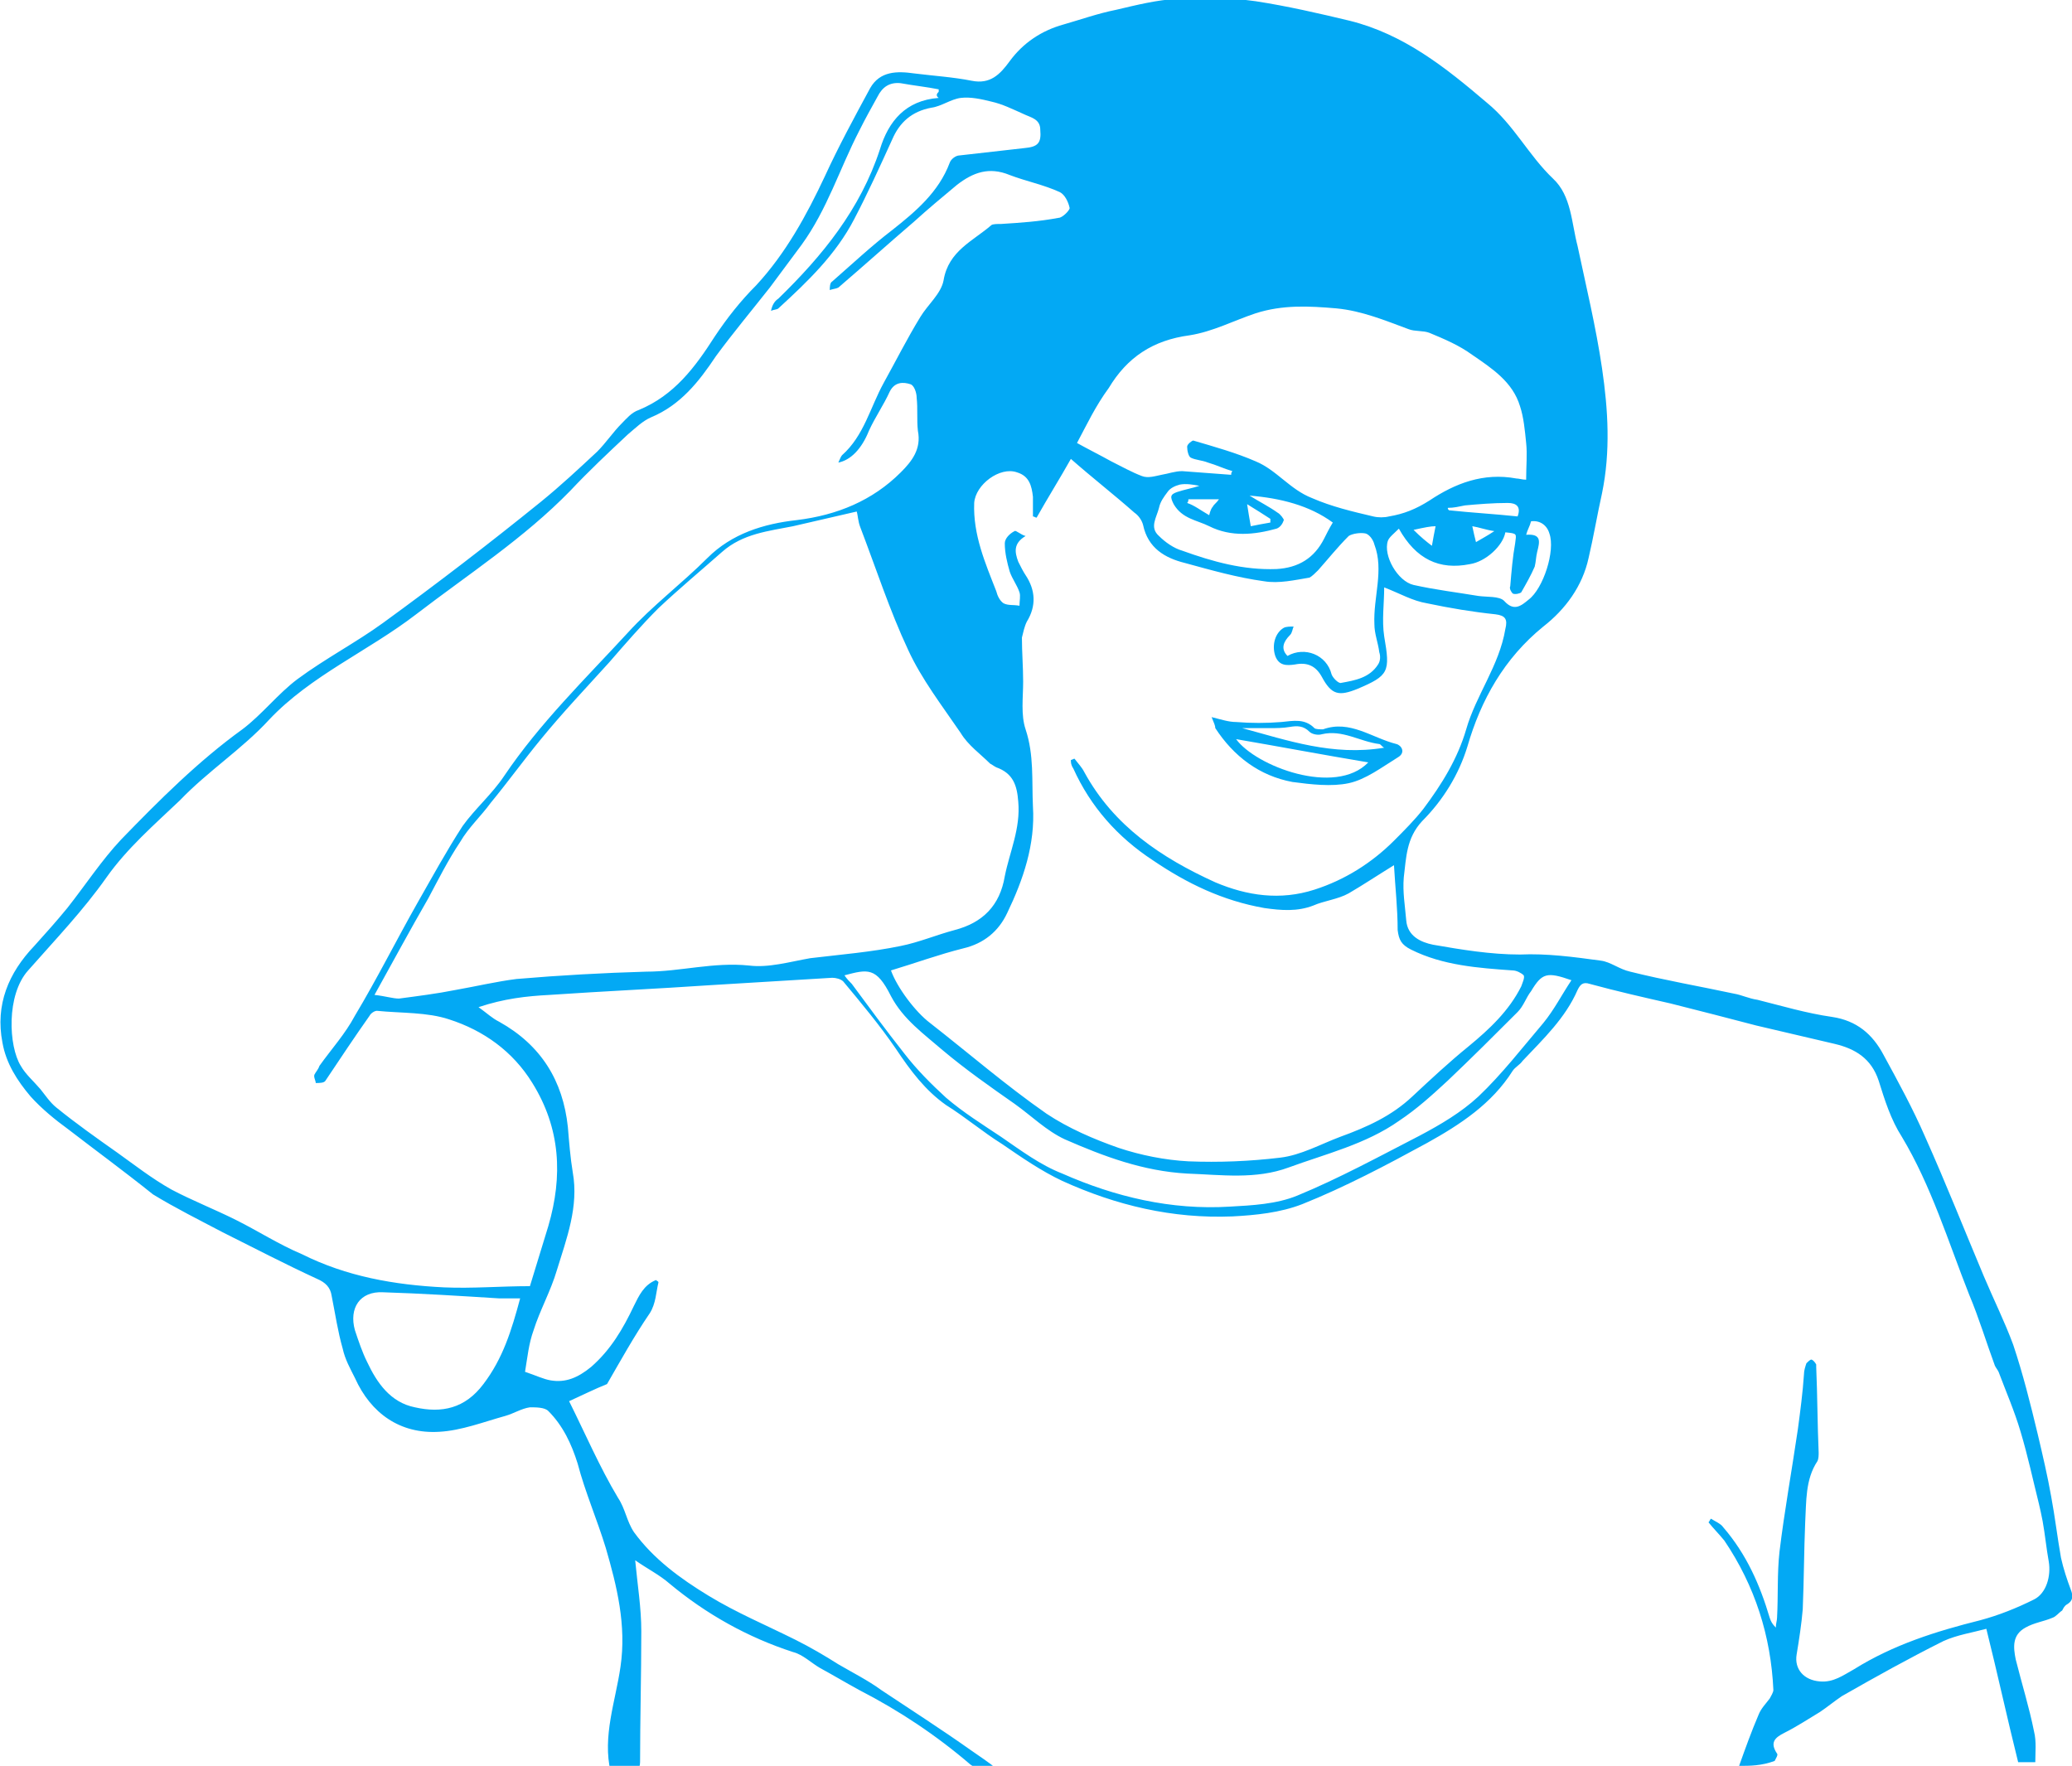<?xml version="1.0" encoding="utf-8"?>
<!-- Generator: Adobe Illustrator 19.1.0, SVG Export Plug-In . SVG Version: 6.00 Build 0)  -->
<svg version="1.1" id="Layer_1" xmlns="http://www.w3.org/2000/svg" xmlns:xlink="http://www.w3.org/1999/xlink" x="0px" y="0px"
	 viewBox="0 0 169.3 144.3" style="enable-background:new 0 0 169.3 144.3;" xml:space="preserve">
<style type="text/css">
	.st0{fill:#03A9F4;}
</style>
<g id="dandruff-boy">
	<path class="st0" d="M142.1,144.3c0.5-1.4,1-2.8,1.6-4.2c0.2-0.5,0.6-0.9,0.9-1.3c0.1-0.2,0.3-0.5,0.3-0.7c-0.2-4.4-1.5-8.5-4-12.2
		c-0.4-0.5-0.9-1-1.3-1.5c0.1-0.1,0.1-0.2,0.2-0.3c0.3,0.2,0.8,0.4,1,0.7c1.9,2.2,3,4.7,3.8,7.4c0.1,0.3,0.2,0.5,0.5,0.8
		c0-0.3,0.1-0.6,0.1-0.8c0.1-1.8,0-3.6,0.2-5.4c0.4-3.3,1-6.6,1.5-10c0.2-1.5,0.4-3,0.5-4.5c0-0.3,0.1-0.6,0.2-0.9
		c0.1-0.1,0.3-0.3,0.4-0.3c0.1,0,0.3,0.2,0.4,0.4c0,0,0,0.1,0,0.2c0.1,2.3,0.1,4.7,0.2,7c0,0.2,0,0.5-0.1,0.7c-1,1.5-0.9,3.3-1,5
		c-0.1,2.4-0.1,4.7-0.2,7.1c-0.1,1.2-0.3,2.5-0.5,3.7c-0.2,1.2,0.6,2.1,1.9,2.2c1.1,0.1,1.9-0.5,2.8-1c3.2-2,6.7-3.1,10.3-4
		c1.5-0.4,3-1,4.4-1.7c1-0.5,1.4-1.9,1.2-3.1c-0.2-1.1-0.3-2.2-0.5-3.3c-0.1-0.5-0.2-1-0.3-1.4c-0.5-2-0.9-3.9-1.5-5.9
		c-0.5-1.7-1.2-3.3-1.8-4.9c-0.1-0.2-0.2-0.3-0.3-0.5c-0.7-1.9-1.3-3.9-2.1-5.8c-1.7-4.3-3.1-8.9-5.5-12.9c-0.9-1.4-1.4-3-1.9-4.6
		c-0.6-1.8-1.9-2.6-3.6-3c-2.1-0.5-4.3-1-6.4-1.5c-2.3-0.6-4.6-1.2-7-1.8c-2.2-0.5-4.4-1-6.6-1.6c-0.6-0.2-0.8,0.1-1,0.5
		c-1,2.3-2.8,4-4.5,5.8c-0.2,0.3-0.6,0.5-0.8,0.8c-1.7,2.7-4.3,4.4-7,5.9c-3.3,1.8-6.7,3.6-10.2,5c-1.8,0.7-3.8,0.9-5.7,1
		c-4.9,0.2-9.5-0.9-13.9-2.9c-1.7-0.8-3.3-1.9-4.9-3c-1.6-1-3-2.2-4.6-3.2c-1.7-1.2-2.9-2.8-4.1-4.6c-1.3-1.9-2.8-3.7-4.3-5.5
		c-0.2-0.2-0.6-0.3-0.9-0.3c-3.3,0.2-6.6,0.4-9.9,0.6c-4.4,0.3-8.8,0.5-13.2,0.8c-1.9,0.1-3.7,0.3-5.8,1c0.7,0.5,1.1,0.9,1.7,1.2
		c3.4,1.9,5.2,4.8,5.6,8.6c0.1,1.2,0.2,2.5,0.4,3.7c0.5,2.8-0.5,5.4-1.3,8c-0.5,1.7-1.4,3.3-1.9,4.9c-0.4,1.1-0.5,2.2-0.7,3.4
		c0.9,0.3,1.5,0.6,2.1,0.7c1.2,0.2,2.2-0.2,3.3-1.1c1.6-1.4,2.6-3.1,3.5-5c0.4-0.8,0.8-1.7,1.8-2.1c0.1,0.1,0.2,0.1,0.2,0.2
		c-0.2,0.8-0.2,1.7-0.7,2.5c-1.3,1.9-2.4,3.9-3.5,5.8c-1,0.4-2,0.9-3.1,1.4c1.3,2.6,2.5,5.4,4,7.9c0.6,0.9,0.7,1.9,1.3,2.8
		c1.6,2.2,3.8,3.8,6.1,5.2c2.3,1.4,4.7,2.4,7.1,3.6c1.2,0.6,2.4,1.3,3.5,2c1.2,0.7,2.4,1.3,3.5,2.1c2.4,1.6,4.9,3.2,7.3,4.9
		c0.7,0.5,1.5,1,2.2,1.6c-0.6,0-1.2,0-1.8,0c-0.1-0.1-0.2-0.3-0.4-0.4c-2.8-2.4-5.8-4.4-9.1-6.1c-1.1-0.6-2.1-1.2-3.2-1.8
		c-0.7-0.4-1.4-1.1-2.2-1.3c-3.7-1.2-7.1-3.1-10.1-5.6c-0.8-0.7-1.8-1.2-2.8-1.9c0.2,2.1,0.5,3.9,0.5,5.8c0,3.6-0.1,7.2-0.1,10.7
		c0,0.3-0.1,0.5-0.2,0.8c-0.7,0-1.5,0-2.2,0c-0.7-2.9,0.4-5.8,0.8-8.6c0.5-3.4-0.3-6.6-1.2-9.7c-0.7-2.3-1.7-4.6-2.3-6.9
		c-0.5-1.6-1.2-3.1-2.4-4.3c-0.3-0.3-1-0.3-1.5-0.3c-0.7,0.1-1.3,0.5-2,0.7c-1.8,0.5-3.6,1.2-5.4,1.3c-3.2,0.2-5.6-1.5-6.9-4.4
		c-0.4-0.8-0.8-1.5-1-2.4c-0.4-1.4-0.6-2.8-0.9-4.3c-0.1-0.7-0.5-1.1-1.2-1.4c-2.6-1.2-5.1-2.5-7.7-3.8c-1.9-1-3.9-2-5.7-3.1
		C10,95.6,7.8,94,5.6,92.3c-1.1-0.8-2.2-1.7-3.1-2.7c-1.1-1.3-2-2.7-2.3-4.4c-0.6-3.1,0.5-5.7,2.6-7.9c0.9-1,1.8-2,2.7-3.1
		c1.5-1.9,2.8-3.9,4.4-5.6c3.1-3.2,6.3-6.4,9.9-9c1.6-1.2,2.9-2.9,4.5-4.1c2.3-1.7,4.8-3,7-4.6c4.4-3.2,8.7-6.5,12.9-9.9
		c1.6-1.3,3.1-2.7,4.6-4.1c0.7-0.7,1.3-1.6,2-2.3c0.4-0.4,0.8-0.9,1.4-1.1c2.9-1.2,4.6-3.5,6.2-6c1-1.5,2.1-2.9,3.4-4.2
		c2.4-2.6,4.1-5.7,5.6-8.9c1.1-2.4,2.4-4.8,3.7-7.2c0.8-1.4,2.2-1.4,3.6-1.2c1.6,0.2,3.2,0.3,4.7,0.6c1.5,0.3,2.3-0.5,3.1-1.6
		c1.1-1.5,2.6-2.5,4.4-3c1.4-0.4,2.8-0.9,4.3-1.2c1.7-0.4,3.3-0.8,5-0.9c2.1-0.1,4.3-0.1,6.4,0.2c2.6,0.4,5.2,1,7.7,1.6
		c4.4,1.1,7.8,3.8,11.2,6.7c2.2,1.8,3.4,4.3,5.4,6.2c1.5,1.4,1.5,3.6,2,5.5c0.7,3.3,1.5,6.6,2,10c0.5,3.4,0.7,6.8,0,10.2
		c-0.4,1.8-0.7,3.6-1.1,5.3c-0.5,2.3-1.9,4.2-3.7,5.6c-3.2,2.6-5.1,6-6.2,9.8c-0.7,2.3-2,4.4-3.7,6.1c-1.3,1.4-1.3,3-1.5,4.6
		c-0.1,1.2,0.1,2.3,0.2,3.5c0.1,1.3,1.2,1.8,2.2,2c2.3,0.4,4.7,0.8,7.1,0.8c2.2-0.1,4.4,0.2,6.6,0.5c0.8,0.1,1.5,0.7,2.4,0.9
		c2.8,0.7,5.7,1.2,8.5,1.8c0.6,0.1,1.2,0.4,1.9,0.5c2,0.5,4,1.1,6.1,1.4c2,0.3,3.3,1.4,4.2,3.1c1.2,2.2,2.4,4.4,3.4,6.7
		c1.7,3.8,3.2,7.6,4.8,11.4c0.8,1.9,1.7,3.7,2.4,5.6c0.8,2.4,1.4,4.8,2,7.3c0.4,1.7,0.8,3.4,1.1,5.1c0.3,1.6,0.5,3.3,0.8,5
		c0.2,0.9,0.5,1.8,0.8,2.6c0.2,0.5,0.2,0.9-0.3,1.2c-0.2,0.1-0.3,0.3-0.4,0.5c-0.3,0.2-0.5,0.5-0.8,0.6c-0.7,0.3-1.5,0.4-2.2,0.8
		c-1.1,0.6-1,1.6-0.8,2.6c0.5,2,1.1,3.9,1.5,5.9c0.2,0.8,0.1,1.7,0.1,2.5c-0.5,0-0.9,0-1.4,0c-0.9-3.6-1.7-7.3-2.6-10.9
		c-1.1,0.3-2.4,0.5-3.5,1c-2.8,1.4-5.5,2.9-8.3,4.5c-0.6,0.4-1.2,0.9-1.8,1.3c-1,0.6-1.9,1.2-2.9,1.7c-0.8,0.4-1.2,0.8-0.6,1.7
		c0.1,0.1-0.1,0.4-0.2,0.6C143.9,144.3,143,144.3,142.1,144.3z M76.7,7.5c0-0.1,0-0.2,0-0.2c-1-0.2-2-0.3-3.1-0.5
		c-0.9-0.1-1.5,0.3-1.9,1.1c-0.5,0.9-1,1.8-1.5,2.8c-1.6,3.1-2.6,6.4-4.7,9.3c-0.9,1.2-1.7,2.3-2.6,3.5c-1.5,1.9-3,3.7-4.4,5.6
		c-1.4,2.1-2.9,4-5.3,5c-0.7,0.3-1.3,0.9-1.9,1.4c-1.6,1.5-3.2,3-4.7,4.6C42.8,44,38.3,46.9,34,50.2c-3.9,3-8.6,5-12,8.6
		c-2.2,2.4-5,4.2-7.3,6.6c-2.1,2-4.3,3.9-6,6.3c-1.9,2.7-4.2,5.1-6.4,7.6c-1.8,2-1.6,6.2-0.6,7.8c0.4,0.7,1,1.2,1.6,1.9
		c0.4,0.5,0.8,1.1,1.3,1.5c1.6,1.3,3.3,2.5,5,3.7c1.4,1,2.8,2.1,4.4,3c1.7,0.9,3.5,1.6,5.3,2.5c1.8,0.9,3.5,2,5.4,2.8
		c3.6,1.8,7.5,2.5,11.6,2.7c2.3,0.1,4.6-0.1,7-0.1c0.5-1.6,1-3.3,1.5-4.9c1.2-4.1,1-8-1.3-11.7c-1.6-2.6-4-4.3-6.8-5.2
		c-1.8-0.6-3.9-0.5-5.9-0.7c-0.2,0-0.5,0.2-0.6,0.4c-1.2,1.7-2.4,3.5-3.6,5.3c-0.1,0.2-0.5,0.2-0.8,0.2c0-0.2-0.2-0.5-0.1-0.7
		c0.1-0.2,0.3-0.4,0.4-0.7c1-1.4,2.1-2.6,2.9-4.1c1.8-3,3.4-6.2,5.1-9.2c1.2-2.1,2.4-4.3,3.7-6.3c1-1.4,2.4-2.6,3.4-4.1
		c2.9-4.3,6.6-7.9,10.1-11.7c2-2.2,4.4-4,6.5-6.1c2-2,4.6-2.8,7.3-3.1c3.3-0.4,6.2-1.6,8.5-3.9c0.9-0.9,1.7-1.9,1.4-3.4
		c-0.1-0.9,0-1.8-0.1-2.7c0-0.4-0.2-1-0.5-1.1c-0.6-0.2-1.3-0.2-1.7,0.6c-0.5,1.1-1.2,2.1-1.7,3.2c-0.6,1.5-1.5,2.4-2.5,2.6
		c0.1-0.2,0.2-0.5,0.3-0.6c1.8-1.6,2.3-3.9,3.4-5.9c1-1.8,1.9-3.6,3-5.4c0.6-1,1.7-1.9,1.9-3c0.4-2.4,2.4-3.2,3.9-4.5
		c0.1-0.1,0.5-0.1,0.8-0.1c1.6-0.1,3.1-0.2,4.7-0.5c0.3,0,0.9-0.6,0.9-0.8c-0.1-0.5-0.4-1.1-0.8-1.3c-1.3-0.6-2.8-0.9-4.1-1.4
		c-1.7-0.7-3-0.2-4.3,0.8c-1.2,1-2.4,2-3.5,3c-2.1,1.8-4.1,3.6-6.2,5.4c-0.2,0.1-0.4,0.1-0.7,0.2c0-0.2,0-0.6,0.2-0.7
		c1.6-1.4,3.2-2.9,4.9-4.2c1.9-1.5,3.8-3.1,4.7-5.5c0.1-0.3,0.5-0.6,0.8-0.6c1.8-0.2,3.5-0.4,5.3-0.6c1.1-0.1,1.4-0.4,1.3-1.5
		c0-0.9-0.8-1-1.4-1.3c-0.9-0.4-1.7-0.8-2.6-1c-0.8-0.2-1.7-0.4-2.5-0.3c-0.8,0.1-1.6,0.7-2.4,0.8c-1.6,0.3-2.6,1.2-3.2,2.6
		c-1,2.2-2,4.4-3.1,6.5c-1.5,2.9-3.8,5.1-6.2,7.3c-0.1,0.1-0.4,0.1-0.6,0.2c0.1-0.5,0.3-0.8,0.6-1c3.6-3.5,6.7-7.3,8.3-12.2
		c0.7-2.3,2.1-4,4.8-4.2C76.4,7.8,76.6,7.6,76.7,7.5z M87.5,62.1c0.1,0,0.2-0.1,0.3-0.1c0.3,0.4,0.6,0.7,0.8,1.1
		c2.4,4.4,6.3,7,10.7,9c2.6,1.1,5.3,1.5,8.1,0.6c2.5-0.8,4.7-2.2,6.5-4c0.8-0.8,1.7-1.7,2.4-2.6c1.5-2,2.8-4.1,3.5-6.5
		c0.8-2.8,2.7-5.2,3.2-8.2c0.2-0.8,0-1.1-0.8-1.2c-1.9-0.2-3.7-0.5-5.6-0.9c-1.2-0.2-2.2-0.8-3.5-1.3c0,1.3-0.2,2.7,0,4
		c0.5,2.9,0.4,3.2-2.2,4.3c-1.5,0.6-2.1,0.5-2.9-1c-0.5-0.9-1.2-1.2-2.2-1c-0.7,0.1-1.3,0.1-1.6-0.7c-0.3-0.9,0-1.9,0.7-2.3
		c0.2-0.1,0.5-0.1,0.8-0.1c-0.1,0.2-0.1,0.5-0.3,0.7c-0.5,0.5-0.8,1.1-0.2,1.7c1.4-0.8,3.2-0.1,3.6,1.5c0.1,0.3,0.6,0.8,0.8,0.7
		c1.1-0.2,2.3-0.4,3-1.5c0.2-0.3,0.2-0.7,0.1-1c-0.1-0.8-0.4-1.5-0.4-2.3c-0.1-2.2,0.8-4.4,0-6.5c-0.1-0.4-0.4-0.8-0.7-0.9
		c-0.4-0.1-1.1,0-1.4,0.2c-0.9,0.9-1.7,1.9-2.5,2.8c-0.2,0.2-0.5,0.5-0.7,0.6c-1.2,0.2-2.5,0.5-3.7,0.3c-2.2-0.3-4.3-0.9-6.5-1.5
		c-1.6-0.4-3-1.2-3.4-3.1c-0.1-0.4-0.4-0.8-0.7-1c-1.7-1.5-3.5-2.9-5.2-4.4c-0.9,1.6-1.9,3.2-2.8,4.8c-0.1,0-0.2-0.1-0.3-0.1
		c0-0.5,0-1.1,0-1.6c-0.1-0.9-0.3-1.7-1.3-2c-1.4-0.5-3.4,1-3.5,2.5c-0.1,2.6,0.9,4.9,1.8,7.2c0.1,0.4,0.3,0.8,0.6,1
		c0.4,0.2,0.8,0.1,1.3,0.2c0-0.4,0.1-0.8,0-1.1c-0.2-0.6-0.6-1.1-0.8-1.7c-0.2-0.7-0.4-1.5-0.4-2.3c0-0.4,0.4-0.8,0.8-1
		c0.1-0.1,0.5,0.3,0.9,0.4c-1,0.6-0.9,1.3-0.6,2.1c0.2,0.4,0.4,0.8,0.6,1.1c0.8,1.2,0.9,2.5,0.1,3.8c-0.2,0.4-0.3,0.9-0.4,1.3
		c0,1.2,0.1,2.4,0.1,3.6c0,1.3-0.2,2.7,0.2,3.9c0.7,2.1,0.5,4.2,0.6,6.3c0.2,3.1-0.8,6-2.1,8.7c-0.7,1.5-1.9,2.5-3.6,2.9
		c-2,0.5-3.9,1.2-5.9,1.8c0.5,1.4,2,3.4,3.2,4.3c3.2,2.5,6.2,5.1,9.5,7.4c1.8,1.2,3.9,2.1,5.9,2.8c1.8,0.6,3.8,1,5.7,1.1
		c2.5,0.1,5,0,7.5-0.3c1.7-0.2,3.3-1.1,4.9-1.7c2.2-0.8,4.2-1.7,5.9-3.3c1.5-1.4,3-2.8,4.6-4.1c1.7-1.4,3.3-2.9,4.3-4.9
		c0.1-0.3,0.3-0.7,0.2-0.9c-0.2-0.2-0.6-0.4-0.9-0.4c-2.8-0.2-5.7-0.4-8.3-1.7c-0.8-0.4-1-0.8-1.1-1.6c0-1.8-0.2-3.5-0.3-5.3
		c-1.3,0.8-2.5,1.6-3.7,2.3c-0.9,0.5-2,0.6-2.9,1c-1.3,0.5-2.6,0.4-4,0.2c-3.4-0.6-6.3-2-9.1-3.9c-2.9-1.9-5.1-4.4-6.5-7.5
		C87.5,62.5,87.5,62.3,87.5,62.1z M30.6,81.3c0.9,0.1,1.5,0.3,2,0.3c1.5-0.2,3.1-0.4,4.6-0.7c1.7-0.3,3.4-0.7,5-0.9
		c3.5-0.3,7.1-0.5,10.6-0.6c2.8,0,5.5-0.8,8.4-0.5c1.6,0.2,3.3-0.3,5-0.6c2.5-0.3,5-0.5,7.4-1c1.5-0.3,2.9-0.9,4.4-1.3
		c2.3-0.6,3.7-2,4.1-4.4c0.4-2,1.3-3.9,1.1-6.1c-0.1-1.3-0.4-2.3-1.8-2.8c-0.2-0.1-0.3-0.2-0.5-0.3c-0.8-0.8-1.8-1.5-2.4-2.5
		c-1.5-2.2-3.2-4.4-4.3-6.8c-1.5-3.2-2.6-6.6-3.9-10c-0.2-0.5-0.2-1-0.3-1.3c-1.7,0.4-3.5,0.8-5.2,1.2c-2,0.4-4.1,0.6-5.8,2.1
		c-1.7,1.5-3.5,3-5.2,4.6c-1.4,1.4-2.7,2.9-4,4.4c-1.9,2.1-3.8,4.1-5.6,6.3c-1.4,1.7-2.7,3.5-4.1,5.2c-0.8,1.1-1.8,2-2.5,3.2
		c-1,1.5-1.8,3.1-2.6,4.6C33.5,76,32.1,78.6,30.6,81.3z M88,36.2c0.9,0.5,1.9,1,2.8,1.5c0.8,0.4,1.7,0.9,2.5,1.2
		c0.5,0.2,1.1,0,1.6-0.1c0.6-0.1,1.1-0.3,1.7-0.3c1.3,0.1,2.7,0.2,4,0.3c0-0.1,0-0.2,0.1-0.3c-0.7-0.2-1.3-0.5-2-0.7
		c-0.5-0.2-1-0.2-1.4-0.4c-0.2-0.1-0.3-0.6-0.3-0.9c0-0.2,0.4-0.5,0.5-0.5c1.7,0.5,3.5,1,5.1,1.7c1.7,0.7,2.8,2.3,4.6,3
		c1.6,0.7,3.3,1.1,5,1.5c0.4,0.1,0.9,0.1,1.3,0c1.2-0.2,2.2-0.6,3.3-1.3c2.1-1.4,4.4-2.3,7.1-1.8c0.2,0,0.5,0.1,0.8,0.1
		c0-1.1,0.1-2.1,0-3c-0.1-1-0.2-2.1-0.5-3c-0.6-2-2.3-3.1-3.9-4.2c-1.1-0.8-2.3-1.3-3.5-1.8c-0.5-0.2-1.2-0.1-1.7-0.3
		c-1.9-0.7-3.8-1.5-5.9-1.7c-2.3-0.2-4.4-0.3-6.6,0.4c-1.8,0.6-3.5,1.5-5.4,1.8c-3,0.4-5.1,1.8-6.6,4.3C89.5,33.2,88.8,34.7,88,36.2
		z M69,79.7c0.2,0.3,0.4,0.5,0.6,0.7c1.4,1.9,2.8,3.8,4.3,5.7c1,1.3,2.2,2.5,3.4,3.6c1.4,1.2,3,2.2,4.5,3.2c1.6,1.1,3.2,2.3,5,3
		c4.3,1.9,8.9,3,13.7,2.7c1.8-0.1,3.8-0.2,5.5-0.9c3.4-1.4,6.7-3.2,10-4.9c1.7-0.9,3.4-1.9,4.8-3.2c1.9-1.8,3.6-4,5.3-6
		c0.9-1.1,1.5-2.3,2.3-3.5c-2-0.7-2.4-0.6-3.3,0.9c-0.4,0.5-0.6,1.2-1.1,1.7c-1.9,1.9-3.8,3.8-5.7,5.6c-1.3,1.2-2.5,2.3-4,3.3
		c-2.7,1.9-6,2.7-9,3.8c-2.7,1-5.5,0.6-8.3,0.5c-3.6-0.2-6.8-1.4-10-2.8c-1.5-0.7-2.7-1.9-4.1-2.9c-2-1.4-4-2.8-5.9-4.4
		c-1.5-1.3-3.2-2.5-4.2-4.4C71.6,79,70.9,79.2,69,79.7z M42.5,106.1c-0.7,0-1.2,0-1.7,0c-3.2-0.2-6.3-0.4-9.5-0.5
		c-1.9-0.1-2.8,1.3-2.3,3.1c0.3,0.9,0.6,1.8,1,2.6c0.8,1.7,1.9,3.3,3.9,3.7c2.2,0.5,4.1,0.1,5.6-1.9C41.1,111,41.8,108.7,42.5,106.1
		z M102.1,40.5c0.8,0.5,1.6,0.9,2.3,1.4c0.2,0.1,0.5,0.5,0.5,0.6c-0.1,0.3-0.3,0.6-0.6,0.7c-1.8,0.5-3.7,0.7-5.5-0.2
		c-1-0.5-2.2-0.6-2.9-1.8c-0.3-0.6-0.3-0.8,0.3-1c0.6-0.2,1.2-0.3,1.8-0.5c-0.5-0.1-1.1-0.2-1.6-0.1c-0.4,0.1-0.8,0.3-1,0.6
		c-0.3,0.4-0.6,0.8-0.7,1.3c-0.2,0.8-0.8,1.6,0,2.3c0.5,0.5,1.2,1,1.9,1.2c2.5,0.9,5,1.6,7.7,1.5c1.8-0.1,3.1-0.9,3.9-2.5
		c0.2-0.4,0.4-0.8,0.7-1.3C107,41.3,104.6,40.7,102.1,40.5z M114.3,43.2c-0.4,0.4-0.8,0.7-0.9,1c-0.4,1.2,0.8,3.3,2.1,3.6
		c1.8,0.4,3.5,0.6,5.3,0.9c0.7,0.1,1.7,0,2.1,0.4c0.8,0.9,1.4,0.4,2-0.1c1.2-0.9,2.2-4,1.7-5.4c-0.2-0.7-0.8-1.1-1.5-1
		c-0.1,0.4-0.3,0.7-0.4,1.1c1.3-0.1,1.1,0.6,0.9,1.4c-0.1,0.4-0.1,0.8-0.2,1.2c-0.3,0.7-0.7,1.4-1.1,2.1c-0.1,0.1-0.5,0.2-0.7,0.1
		c-0.1-0.1-0.3-0.4-0.2-0.6c0.1-1.2,0.2-2.4,0.4-3.5c0.1-0.8,0.2-0.8-0.8-0.9c-0.2,1.1-1.6,2.4-2.9,2.6
		C117.6,46.6,115.7,45.7,114.3,43.2z M118.3,41.5c0,0.1,0,0.1,0.1,0.2c1.9,0.2,3.7,0.3,5.6,0.5c0.3-0.8-0.1-1.1-0.8-1.1
		c-1.2,0-2.4,0.1-3.5,0.2C119.2,41.4,118.8,41.5,118.3,41.5z M98.8,42.1c0.1-0.4,0.2-0.6,0.3-0.7c0.1-0.2,0.3-0.3,0.5-0.6
		c-0.9,0-1.7,0-2.5,0c0,0.1,0,0.2-0.1,0.3C97.6,41.3,98.1,41.7,98.8,42.1z M102.2,43c0.5-0.1,1-0.2,1.6-0.3c0-0.1,0-0.2,0-0.3
		c-0.6-0.4-1.1-0.7-1.9-1.2C102,41.9,102.1,42.4,102.2,43z M115.5,43.3c0.6,0.6,1.1,1,1.5,1.3c0.1-0.6,0.2-1.1,0.3-1.6
		C116.9,43,116.4,43.1,115.5,43.3z M120.3,43c0.1,0.5,0.2,0.9,0.3,1.3c0.5-0.3,0.9-0.5,1.5-0.9C121.4,43.3,120.9,43.1,120.3,43z"/>
	<path class="st0" d="M99,58.6c0.8,0.2,1.4,0.4,2,0.4c1.2,0.1,2.5,0.1,3.7,0c1-0.1,1.9-0.3,2.7,0.5c0.1,0.1,0.5,0.1,0.7,0.1
		c2.2-0.8,4,0.7,6,1.2c0.4,0.1,0.8,0.7,0.1,1.1c-1.3,0.8-2.6,1.8-4,2.1c-1.4,0.3-3.1,0.1-4.6-0.1c-2.7-0.5-4.8-2.1-6.3-4.4
		C99.3,59.3,99.2,59.1,99,58.6z M101,60.4c1.6,2.2,8.1,4.7,10.8,1.9C108.2,61.7,104.5,61,101,60.4z M113.1,61.1
		c-0.2-0.1-0.3-0.3-0.4-0.3c-1.6-0.2-3-1.2-4.7-0.8c-0.3,0.1-0.8,0-1-0.2c-0.5-0.5-1-0.5-1.6-0.4c-0.6,0.1-1.1,0.1-1.7,0.1
		c-0.7,0-1.5,0-2.2,0C105.2,60.5,108.9,61.8,113.1,61.1z"/>
</g>
</svg>
